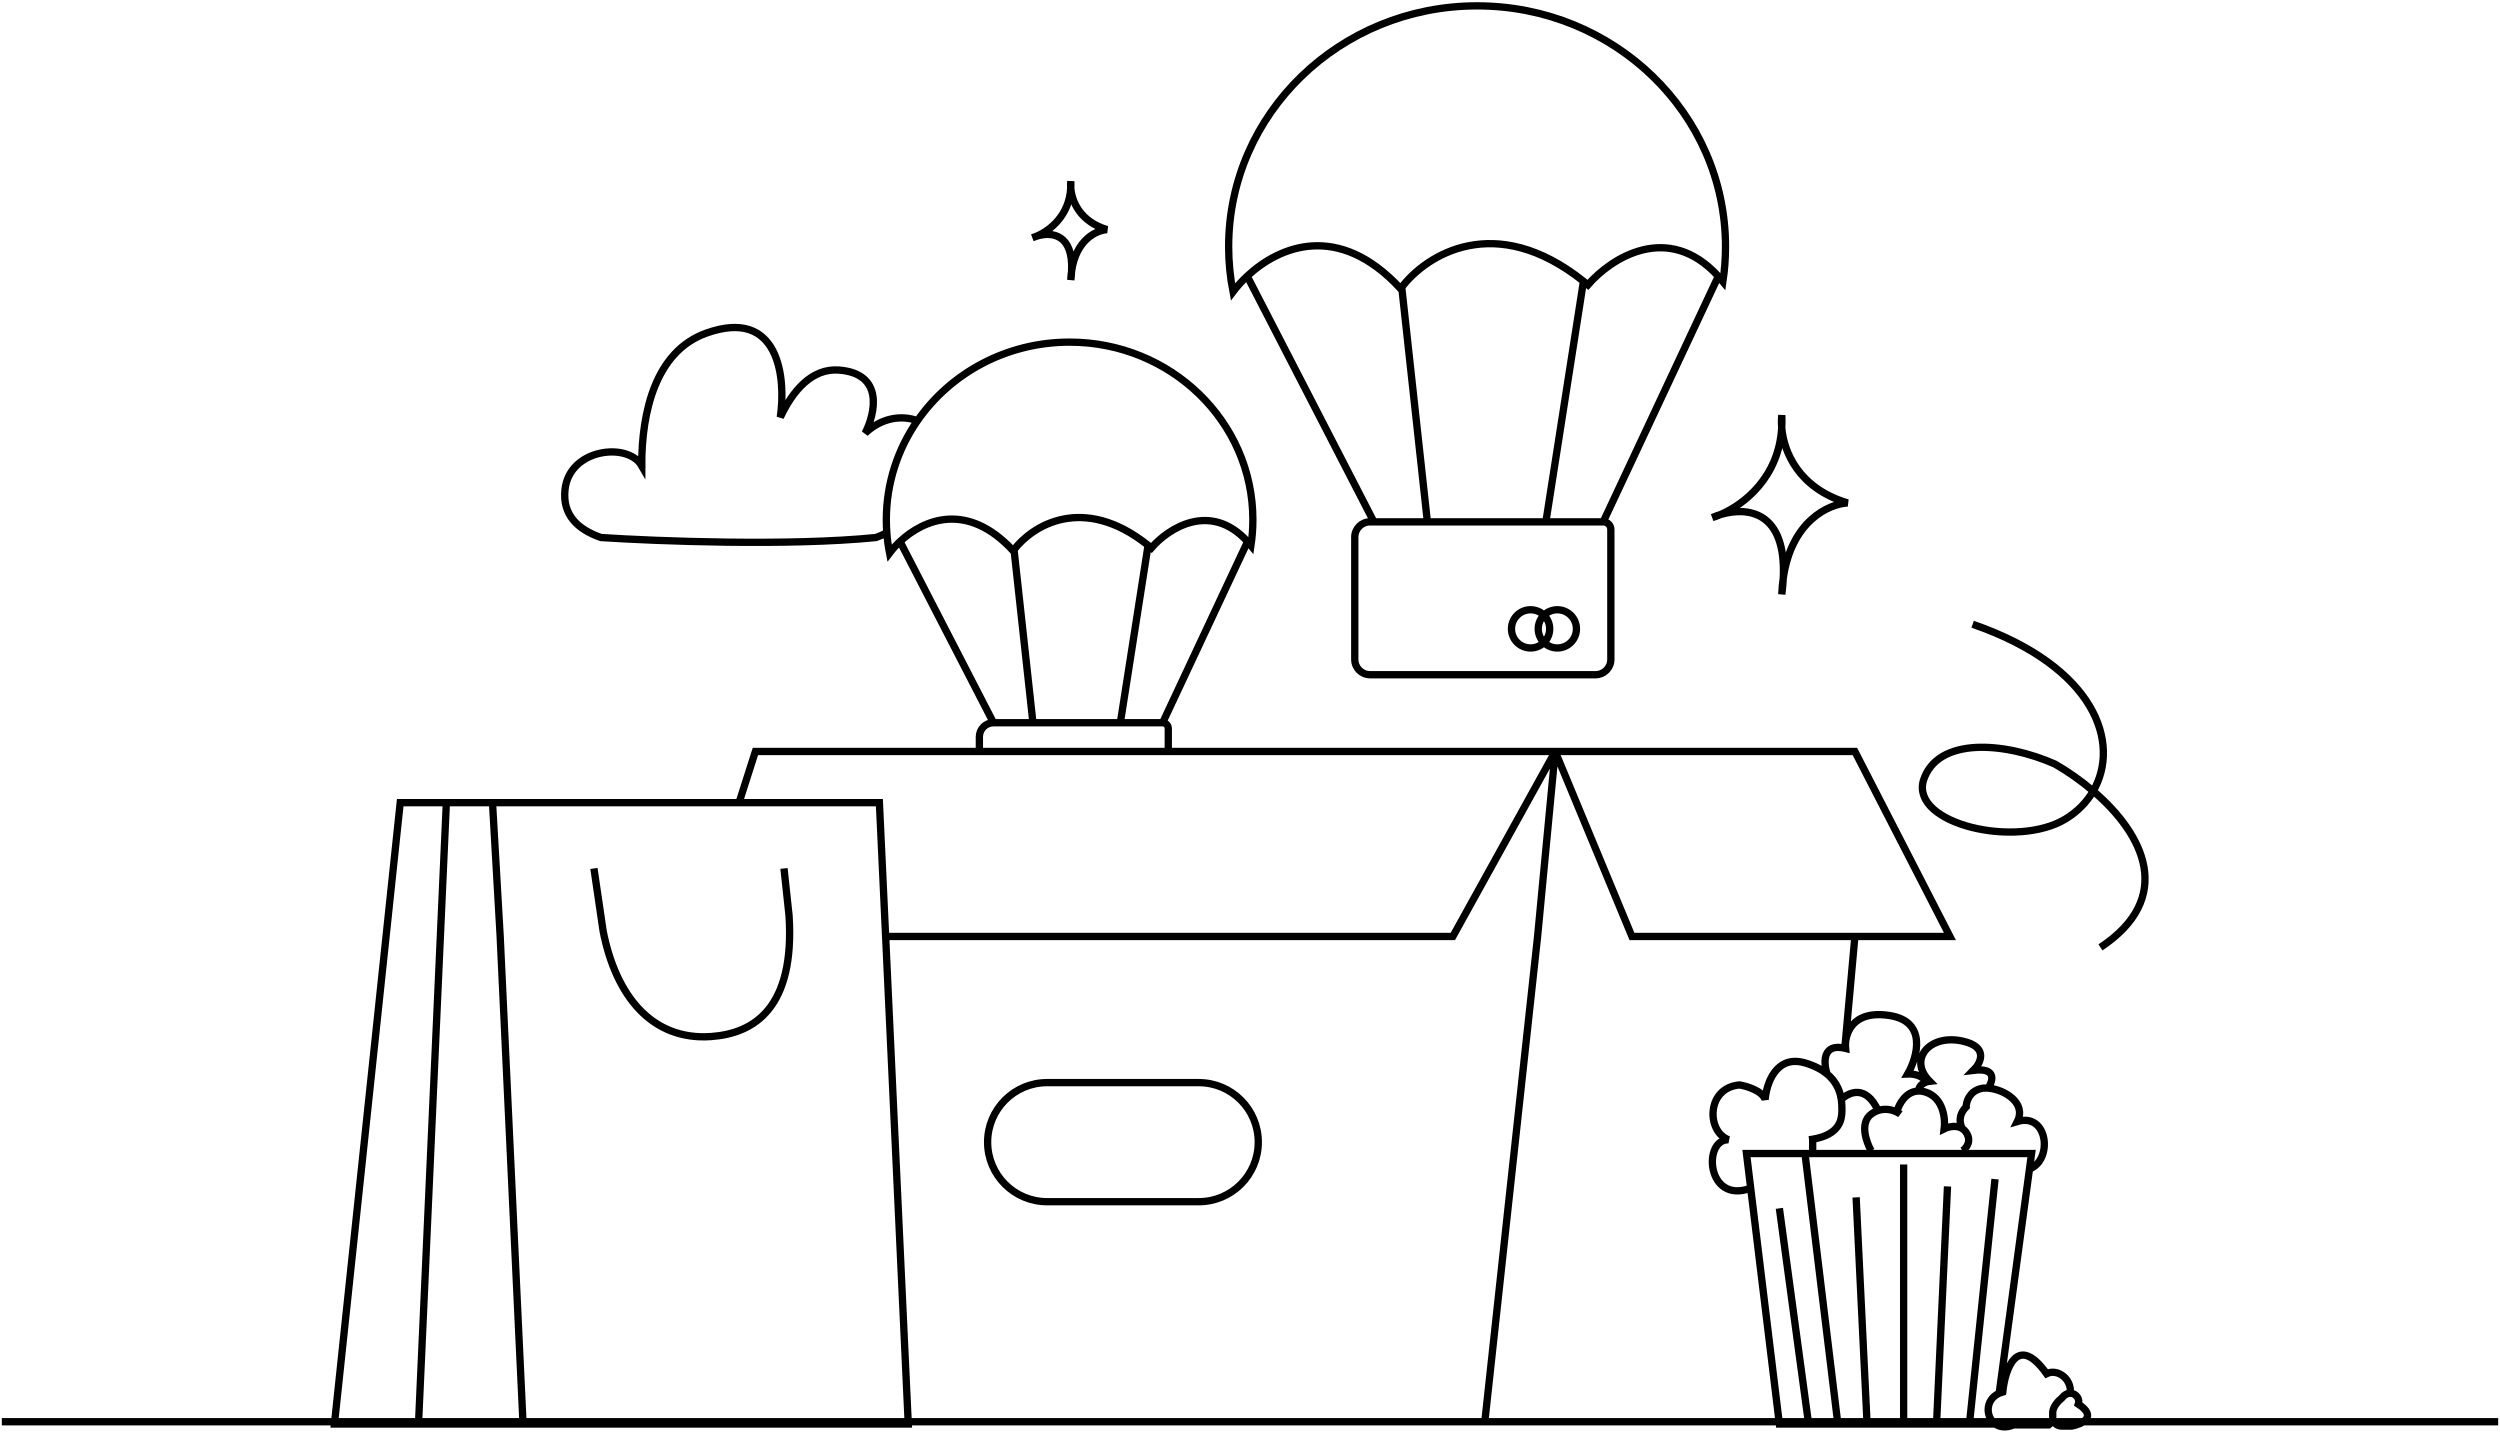 <svg width="342" height="196" viewBox="0 0 342 196" fill="none" xmlns="http://www.w3.org/2000/svg">
<path d="M203.121 194.49H101.674H0.25M203.121 194.49L210.343 128.107L212.75 102.802M203.121 194.49H247.75H341.75M253.75 128.107H266.75L253.75 102.802H212.75M253.75 128.107H223.25L212.75 102.802M253.75 128.107L252.699 139.735L252.368 143.394M212.75 102.802L198.75 128.107H121.154M212.75 102.802L159.821 102.802M135.907 98.873L123.179 74.188L123.121 74.077M135.907 98.873H141.307M135.907 98.873C134.842 98.873 133.979 99.737 133.979 100.802V102.802M141.307 98.873H153.264M141.307 98.873L138.718 75.197M153.264 98.873H159.05M153.264 98.873L157.058 74.593M159.05 98.873L170.621 74.188L170.671 74.098M159.05 98.873C159.476 98.873 159.821 99.219 159.821 99.645V102.802M138.718 75.197C138.68 75.247 138.643 75.296 138.607 75.345C132.34 68.556 126.368 71.047 123.121 74.077M138.718 75.197C141.22 71.92 148.152 67.506 157.058 74.593M123.121 74.077C122.558 74.603 122.077 75.145 121.69 75.658C121.512 74.748 121.386 73.82 121.316 72.877M157.058 74.593C157.207 74.712 157.357 74.834 157.507 74.959C159.839 72.259 165.591 68.528 170.671 74.098M170.671 74.098C170.825 74.266 170.978 74.444 171.131 74.629C171.303 73.478 171.393 72.3 171.393 71.102C171.393 57.681 160.168 46.802 146.321 46.802C137.651 46.802 130.008 51.068 125.506 57.552M125.506 57.552C123.386 56.773 120.666 57.09 118.347 59.254C119.735 56.577 120.965 51.102 114.777 50.626C111.035 50.339 108.41 53.517 106.744 57.083C107.537 51.758 106.625 41.998 96.629 45.569C89.647 48.062 87.774 56.409 87.786 63.717C85.918 60.444 77.886 61.336 77.291 66.989C76.934 70.383 78.948 72.392 82.214 73.534C89.796 74.031 107.934 74.725 119.834 73.534C120.344 73.347 120.838 73.126 121.316 72.877M125.506 57.552C122.818 61.423 121.25 66.085 121.25 71.102C121.25 71.699 121.272 72.29 121.316 72.877M187.947 71.388H187.424C186.269 71.388 185.333 72.324 185.333 73.479V90.21C185.333 91.365 186.269 92.302 187.424 92.302H218.273C219.428 92.302 220.364 91.365 220.364 90.21V72.433C220.364 71.856 219.896 71.388 219.319 71.388M187.947 71.388L170.693 37.925L170.615 37.775M187.947 71.388H195.267M195.267 71.388H211.476M195.267 71.388L191.757 39.293M211.476 71.388H219.319M211.476 71.388L216.618 38.474M219.319 71.388L235.004 37.925L235.072 37.803M191.757 39.293C191.706 39.36 191.656 39.427 191.607 39.493C183.112 30.291 175.017 33.668 170.615 37.775M191.757 39.293C195.148 34.851 204.546 28.867 216.618 38.474M170.615 37.775C169.852 38.488 169.199 39.223 168.675 39.918C168.283 37.917 168.079 35.853 168.079 33.742C168.079 15.55 183.294 0.802 202.064 0.802C220.834 0.802 236.05 15.55 236.05 33.742C236.05 35.366 235.929 36.962 235.694 38.524C235.488 38.272 235.28 38.032 235.072 37.803M216.618 38.474C216.821 38.635 217.023 38.801 217.227 38.97C220.388 35.311 228.185 30.254 235.072 37.803M159.821 102.802L133.979 102.802M133.979 102.802L103.339 102.802L101.101 109.802M71.552 194.802H124.25L121.154 128.107M71.552 194.802L68.418 127.991L67.373 109.802M71.552 194.802H57.25M67.373 109.802H61.062M67.373 109.802H101.101M61.062 109.802H54.75L45.75 194.802H57.25M61.062 109.802L57.25 194.802M81.25 118.802L82.504 127.348C84.25 136.302 89.217 142.356 97.25 141.802C103.25 141.388 108.75 137.802 107.942 125.262L107.25 118.802M121.154 128.107L121.148 127.991L120.3 109.802H101.101M260.418 159.302V194.802M260.418 194.802H255.418M260.418 194.802H264.918M255.418 194.802L253.918 163.802M255.418 194.802H251.418M246.918 157.802H277.918L277.633 159.908M246.918 157.802H238.918L243.418 194.802H247.418M246.918 157.802L251.418 194.802M251.418 194.802H247.418M247.418 194.802L243.418 165.302M272.918 161.302L269.418 194.802M269.418 194.802H272.918L272.92 194.78M269.418 194.802H264.918M266.418 162.302L264.918 194.802M239.495 162.547C233.418 164.802 232.918 155.802 236.474 155.919C233.418 154.802 233.418 148.802 237.974 148.419C238.974 148.586 241.074 149.219 241.474 150.419C241.641 148.253 242.974 144.219 246.974 145.419C248.271 145.808 249.231 146.332 249.942 146.92M247.474 155.919C247.648 155.898 247.814 155.873 247.974 155.846M247.974 155.846V157.419M247.974 155.846C249.859 155.527 250.871 154.842 251.405 154.055C251.874 153.363 251.974 152.591 251.974 151.92C251.974 151.531 251.974 151.007 251.887 150.419M255.974 157.419C255.308 156.253 254.374 153.62 255.974 152.42C256.286 152.186 256.602 152.025 256.914 151.92M259.974 152.42C259.845 152.323 259.675 152.218 259.474 152.121M259.474 152.121C258.841 151.816 257.896 151.589 256.914 151.92M259.474 152.121C259.758 151.072 260.717 149.274 262.474 149.253M268.474 157.419C268.974 157.086 269.774 156.12 268.974 154.92C268.829 154.701 268.659 154.535 268.474 154.41M268.474 154.41C267.645 153.852 266.52 154.147 265.974 154.42C266.141 153.086 265.874 150.219 263.474 149.42C263.116 149.3 262.783 149.249 262.474 149.253M268.474 154.41C268.141 153.914 267.774 152.62 268.974 151.42C268.974 150.753 269.374 149.32 270.974 148.92C271.264 148.847 271.606 148.827 271.974 148.855M251.887 150.419C252.876 149.419 255.266 148.32 256.914 151.92M251.887 150.419C251.861 150.243 251.827 150.06 251.783 149.873C251.553 148.907 251.049 147.835 249.942 146.92M271.974 148.855C274.152 149.019 277.257 150.854 275.974 153.42C280.201 152.152 280.855 158.745 277.633 159.908M271.974 148.855C272.641 147.877 273.174 146.02 269.974 146.42C270.974 145.42 272.074 143.22 268.474 142.42C263.974 141.42 260.974 144.92 263.974 147.92C263.836 147.935 263.658 147.973 263.474 148.039M262.474 149.253C262.474 148.579 262.996 148.212 263.474 148.039M249.942 146.92C249.458 145.436 249.278 142.682 252.368 143.394M263.474 148.039C263.074 147.068 261.641 146.888 260.974 146.92C262.308 144.586 263.674 139.72 258.474 138.92C253.274 138.12 252.308 141.586 252.474 143.42C252.439 143.411 252.403 143.402 252.368 143.394M283.214 190.59C283.991 190.585 284.568 191.411 284.32 192.087C286.968 193.829 284.834 194.811 283.437 195.084H282.016C281.506 195.084 281.071 194.767 280.896 194.319M283.214 190.59C282.838 190.593 282.414 190.791 282.016 191.295C281.664 191.566 280.93 192.307 280.814 193.097V193.882C280.814 194.036 280.843 194.184 280.896 194.319M283.214 190.59C283.425 188.602 281.44 187.187 279.974 187.92C275.974 182.32 274.308 187.253 273.974 190.42C273.799 190.47 273.636 190.53 273.485 190.599M280.896 194.319C280.702 194.525 280.491 194.729 280.267 194.92H275.474C274.41 195.376 273.531 195.231 272.92 194.78M273.485 190.599C271.544 191.487 271.625 193.823 272.92 194.78M273.485 190.599L277.633 159.908M269.858 85.396C286.715 91.236 290.127 101.715 286.352 108.215M286.352 108.215C285.459 109.753 284.163 111.069 282.547 112.047C275.864 116.093 261.491 112.765 263.107 106.819C264.972 100.786 274.171 101.448 281.135 104.53C282.927 105.57 284.716 106.819 286.352 108.215ZM286.352 108.215C293.338 114.175 297.549 122.837 287.342 129.604M235.359 70.395C234.963 70.565 234.59 70.7 234.25 70.802C234.595 70.652 234.967 70.513 235.359 70.395ZM235.359 70.395C238.59 69.01 243.337 65.314 243.74 58.504M235.359 70.395C239.042 69.279 244.392 69.912 243.951 79.084M243.74 58.504C243.772 57.957 243.777 57.389 243.75 56.802C243.696 57.286 243.686 57.864 243.74 58.504ZM243.74 58.504C244.021 61.824 246.042 66.789 252.75 68.802C250.148 68.955 245.073 71.272 243.951 79.084M243.951 79.084C243.851 79.779 243.783 80.517 243.75 81.302C243.852 80.512 243.918 79.774 243.951 79.084ZM141.861 32.292C141.643 32.386 141.437 32.46 141.25 32.516C141.44 32.433 141.645 32.357 141.861 32.292ZM141.861 32.292C143.641 31.529 146.257 29.492 146.479 25.74M141.861 32.292C143.89 31.677 146.838 32.026 146.595 37.08M146.479 25.74C146.497 25.438 146.499 25.126 146.485 24.802C146.455 25.069 146.449 25.387 146.479 25.74ZM146.479 25.74C146.634 27.569 147.748 30.305 151.444 31.414C150.01 31.498 147.213 32.775 146.595 37.08M146.595 37.08C146.54 37.463 146.503 37.87 146.485 38.302C146.541 37.867 146.577 37.46 146.595 37.08ZM143.252 164.393H163.987C168.486 164.393 172.133 160.746 172.133 156.247C172.133 151.749 168.486 148.102 163.987 148.102H143.252C138.753 148.102 135.106 151.749 135.106 156.247C135.106 160.746 138.753 164.393 143.252 164.393ZM211.999 86.028C211.999 87.471 210.828 88.642 209.384 88.642C207.94 88.642 206.77 87.471 206.77 86.028C206.77 84.584 207.94 83.413 209.384 83.413C210.828 83.413 211.999 84.584 211.999 86.028ZM215.659 86.028C215.659 87.471 214.488 88.642 213.044 88.642C211.6 88.642 210.43 87.471 210.43 86.028C210.43 84.584 211.6 83.413 213.044 83.413C214.488 83.413 215.659 84.584 215.659 86.028Z" stroke="black"/>
</svg>
